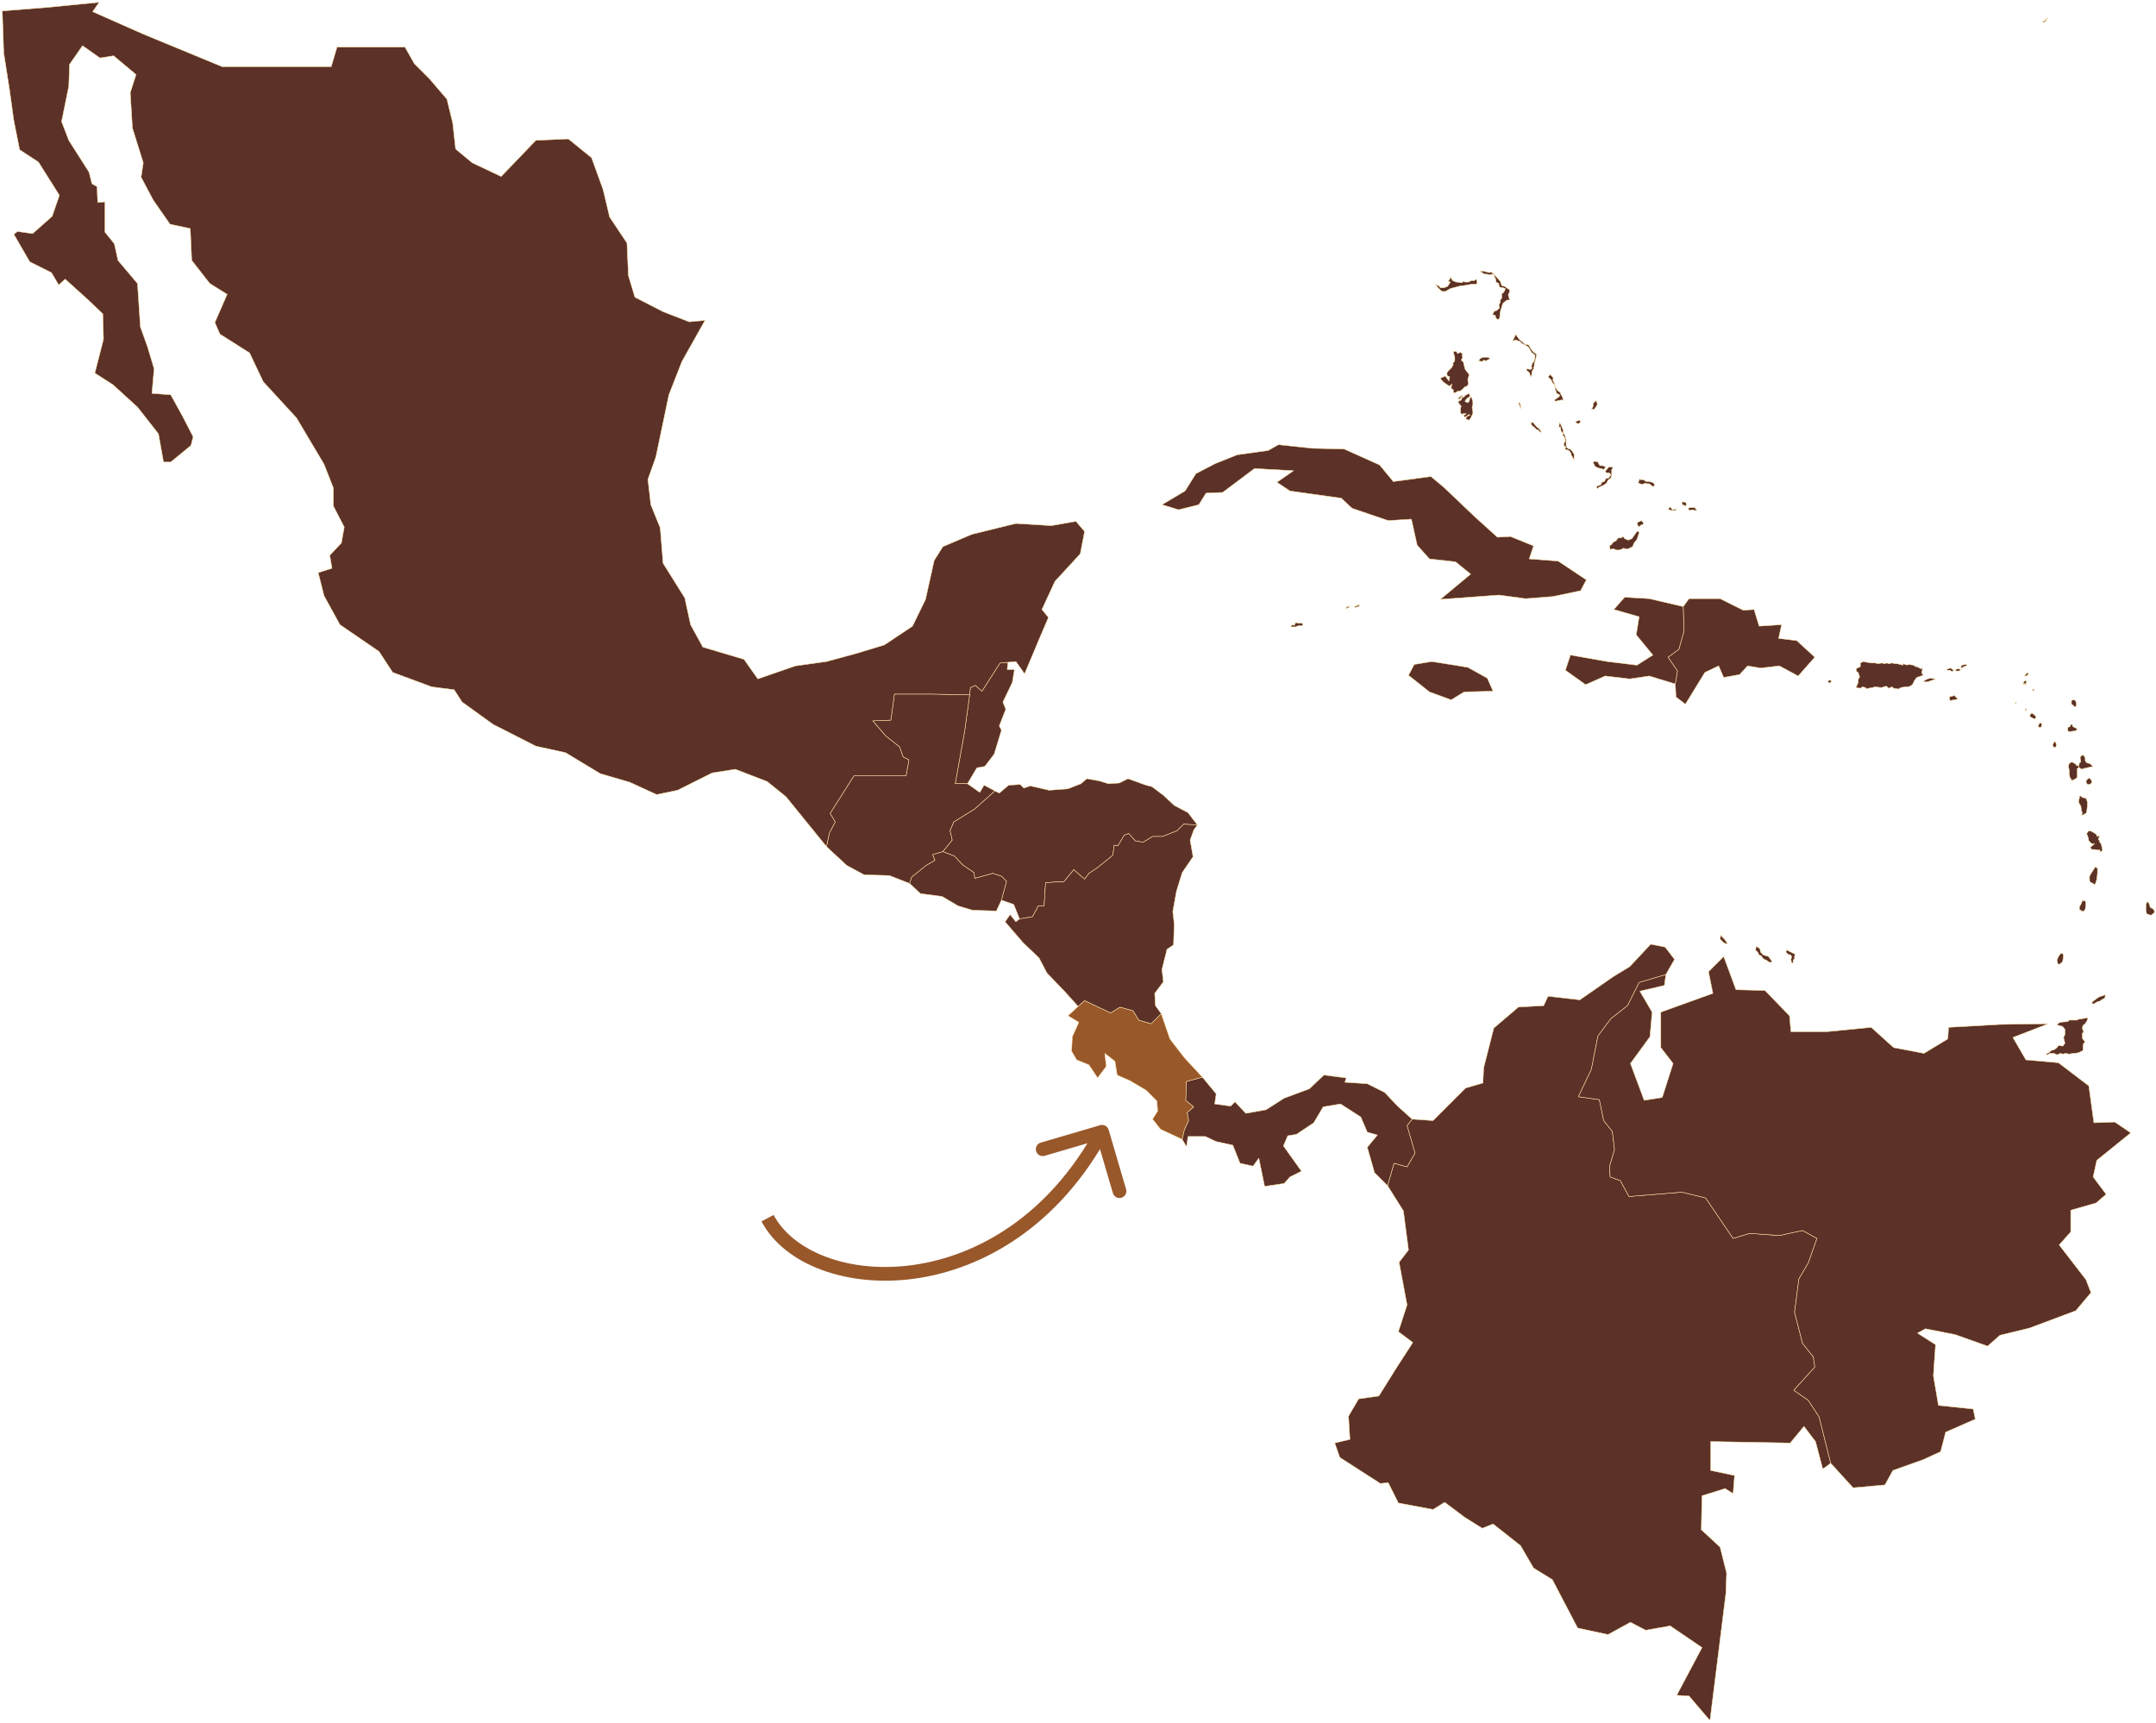 <svg class="country" viewBox="0 0 941 752" fill="none" xmlns="http://www.w3.org/2000/svg">
<path d="M422.259 342.076H416.895L420.997 319.359L423.206 303.267L423.521 300.112L425.73 299.166L428.57 301.69L436.459 289.384L439.93 289.069L439.614 292.224H442.77L441.823 297.903L437.721 306.422L438.983 309.578L436.143 316.835L437.09 318.728L433.934 329.14L429.832 334.504L426.361 335.135L422.259 342.076Z" fill="#5C3127" stroke="#FFE6A7" stroke-width="0.2" stroke-linecap="round" stroke-linejoin="round"/>
<path d="M727.081 425.373L715.405 428.844L710.356 438.941L703.099 444.62L697.419 452.193L694.579 466.706L688.899 478.696L698.05 479.958L699.943 489.108L703.73 493.841L704.676 501.729L702.468 509.301L702.783 513.719L707.201 515.296L710.987 522.238L734.023 520.345L744.436 522.869L756.427 540.538L763.684 538.329L776.622 539.276L786.719 537.067L793.03 540.538L789.244 551.266L785.142 558.207L783.249 572.721L786.719 586.288L791.453 592.283L792.084 596.7L782.933 606.797L789.244 611.214L793.977 618.471L799.026 638.664L795.555 641.189L792.399 629.199L787.351 622.573L781.355 629.83L746.645 629.199V641.82L757.058 644.028L756.427 651.916L752.956 649.708L742.858 652.863L742.542 667.692L750.747 675.265L753.587 686.623L753.271 695.458L746.329 750.989L737.178 740.262L731.814 739.946L742.858 719.122L728.974 709.656L718.245 711.549L711.619 708.079L701.837 713.442L688.584 710.603L677.539 689.463L669.335 684.415L663.655 674.634L651.664 665.168L646.931 667.061L639.358 662.328L630.522 655.702L625.474 658.858L610.327 656.018L605.909 647.183L602.438 647.499L584.767 636.14L582.559 629.83L589.185 628.252L588.554 618.156L592.972 610.583L601.807 609.321L609.696 596.7L616.638 585.973L610.327 581.24L614.114 569.566L610.643 550.95L614.745 545.586L612.536 528.548L605.594 517.505L608.434 507.724L614.114 509.301L617.585 503.307L614.114 491.317L616.322 488.477L625.474 489.108L639.673 474.91L647.246 472.701L647.562 466.075L651.98 448.722L662.708 439.572L673.753 438.941L675.646 434.839L689.53 436.417L704.045 426.32L711.303 421.903L720.454 412.122L726.765 413.384L730.867 418.748L727.081 425.373Z" fill="#5C3127" stroke="#FFE6A7" stroke-width="0.2" stroke-linecap="round" stroke-linejoin="round"/>
<path d="M506.826 442.411L510.613 453.455L516.924 461.658L524.812 470.177L517.87 472.07L517.555 480.274L521.026 483.113L518.186 485.637L518.817 489.108L516.924 493.21L515.977 497.312L506.51 492.894L503.04 488.477L505.248 485.006L504.933 480.589L500.199 475.856L493.257 471.755L487.577 469.23L486.631 463.236L482.213 459.765L482.844 465.444L479.058 470.493L475.271 464.813L469.907 462.605L467.698 458.818L468.013 452.508L470.853 446.198L466.12 443.358L470.538 439.256L473.378 436.732L484.738 442.096L488.84 439.572L494.52 441.149L497.044 445.251L502.408 446.829L506.826 442.411Z" fill="#99582A" stroke="#FFE6A7" stroke-width="0.2" stroke-linecap="round" stroke-linejoin="round"/>
<path d="M602.122 202.932L608.118 210.189L624.526 207.98L630.206 212.713L643.459 225.334L653.557 234.484L659.237 234.169L669.334 238.27L667.441 243.95L680.063 244.896L692.369 253.1L689.845 257.833L677.854 260.357L665.863 261.303L654.188 259.726L628.628 261.619L641.881 250.576L635.255 245.212L623.895 243.95L618.531 237.955L616.006 226.596L605.909 227.227L590.131 221.863L585.398 217.446L562.994 214.291L557.314 210.505L564.572 205.456L547.532 204.51L533.648 214.922L526.39 215.237L523.235 220.286L514.399 222.494L507.142 220.286L517.239 214.291L521.972 206.718L530.492 202.301L539.959 198.515L553.527 196.622L557.945 194.098L572.776 195.675L586.66 195.991L602.122 202.932Z" fill="#5C3127" stroke="#FFE6A7" stroke-width="0.2" stroke-linecap="round" stroke-linejoin="round"/>
<path d="M731.182 298.534L732.128 292.855L728.026 286.86L732.76 283.39L734.969 275.502L734.653 264.774L737.177 261.303H750.746L760.843 266.351L765.577 266.036L767.786 273.293L777.568 272.662L776.305 278.657L784.194 279.603L792.083 286.86L784.825 295.064L776.621 290.646L768.417 291.593L762.737 290.646L759.266 294.433L752.324 295.695L750.115 290.646L744.119 293.486L735.599 307.369L731.497 304.214L731.182 298.534Z" fill="#5C3127" stroke="#FFE6A7" stroke-width="0.2" stroke-linecap="round" stroke-linejoin="round"/>
<path d="M423.206 303.267L420.997 319.359L416.895 342.076H422.259L427.623 345.862L429.517 342.707L434.25 345.231L425.414 353.119L416.263 358.799L414.686 362.585L415.632 366.687L411.53 371.735L407.112 372.997L408.059 375.521L404.273 377.73L397.962 382.778L397.015 385.618L388.179 382.147L377.135 381.831L369.562 377.73L360.727 369.526L361.989 363.531L364.513 358.799L362.304 355.012L372.718 338.605H395.437L396.699 331.664L394.175 330.402L392.597 325.985L386.602 321.252L380.922 314.626L388.811 314.31L390.388 302.952H406.797L423.206 303.267Z" fill="#5C3127" stroke="#FFE6A7" stroke-width="0.2" stroke-linecap="round" stroke-linejoin="round"/>
<path d="M522.604 360.061L516.608 359.745L513.768 362.585L507.457 365.109H503.04L498.938 367.633L495.467 367.002L492.627 363.847L490.733 364.478L487.893 369.211L486.316 368.895L485.685 373.313L479.058 378.677L475.271 381.201L473.378 383.725L468.645 379.623L464.227 384.987H460.441L456.338 385.302L455.707 395.399H453.183L450.658 400.132L444.979 401.078L442.454 394.768L437.09 392.875L439.299 384.671L437.09 382.463L433.303 381.201L425.414 383.409L425.099 380.885L420.05 377.414L416.579 373.628L411.53 371.735L415.632 366.687L414.686 362.585L416.264 358.799L425.414 353.119L434.25 345.231L436.143 346.178L440.245 342.707L445.294 342.392L446.872 343.969L449.712 343.023L457.916 344.916L466.12 344.285L471.8 342.076L474.325 339.868L479.689 340.814L483.791 342.076L488.524 341.761L492.311 339.868L500.2 342.707L502.724 343.338L507.773 347.125L512.506 351.542L518.502 354.697L522.604 360.061Z" fill="#5C3127" stroke="#FFE6A7" stroke-width="0.2" stroke-linecap="round" stroke-linejoin="round"/>
<path d="M734.653 264.774L734.969 275.502L732.76 283.39L728.027 286.86L732.129 292.855L731.182 298.535L719.822 295.064L711.303 296.326L700.574 295.064L692.054 298.85L683.219 292.54L685.428 285.914L701.521 288.754L714.458 290.331L721.4 285.914L714.143 277.079L715.405 269.191L704.361 266.036L709.094 260.672L719.822 261.303L734.653 264.774Z" fill="#5C3127" stroke="#FFE6A7" stroke-width="0.2" stroke-linecap="round" stroke-linejoin="round"/>
<path d="M639.042 302.005L633.362 305.476L623.895 302.005L614.744 294.748L617.269 290.015L624.842 288.753L628.944 289.384L640.619 291.278L649.139 296.01L651.664 301.69L639.042 302.005Z" fill="#5C3127" stroke="#FFE6A7" stroke-width="0.2" stroke-linecap="round" stroke-linejoin="round"/>
<path d="M300.772 140.459L307.715 139.828L297.617 157.813L291.937 172.327L286.257 199.462L282.786 209.243L284.048 220.286L288.15 230.382L289.413 245.843L298.879 260.988L301.404 272.662L306.768 282.443L324.754 287.807L330.75 296.326L347.158 290.647L360.727 288.754L374.611 284.967L385.971 281.497L398.278 273.293L403.957 261.619L407.744 244.581L411.531 238.586L424.153 233.222L443.401 228.489L458.863 229.436L469.592 227.543L473.378 231.96L471.485 241.741L460.441 253.731L454.761 266.036L457.601 269.507L453.814 278.341L447.188 294.117L443.401 288.754L439.93 289.069L436.459 289.385L428.57 301.69L425.73 299.166L423.522 300.112L423.206 303.267L406.797 302.952H390.389L388.811 314.311L380.922 314.626L386.602 321.252L392.598 325.985L394.175 330.402L396.7 331.664L395.438 338.606H372.718L362.305 355.013L364.514 358.799L361.989 363.532L360.727 369.526L343.056 347.756L334.852 341.13L320.968 335.766L310.87 337.343L295.724 344.916L286.573 346.809L274.897 341.445L261.96 337.659L246.814 328.509L233.876 325.669L215.259 316.204L201.69 306.423L198.219 301.059L188.437 299.797L171.397 293.486L165.402 284.336L148.362 272.662L141.42 260.041L138.895 249.945L144.891 248.052L143.944 242.372L148.993 237.008L150.255 230.067L145.522 220.917V213.029L141.42 202.617L129.429 182.424L114.914 166.648L108.918 154.027L95.981 145.823L93.772 140.775L99.136 128.47L91.563 123.737L83.674 113.64L83.043 99.757L74.208 97.864L66.95 87.452L61.586 77.356L62.532 71.045L57.799 55.9L56.852 40.44L59.377 32.552L49.595 24.348L43.599 25.295L36.026 19.931L30.346 28.135L30.031 37.6L26.875 53.061L30.031 61.264L38.866 75.147L40.128 80.195L42.337 81.457L42.653 88.399L45.808 88.083V101.335L49.91 106.383L51.488 113.64L60.008 123.737L61.27 142.668L64.426 151.503L67.266 160.968L66.319 171.696L74.523 172.327L79.572 181.477L84.305 190.627L83.359 194.413L74.523 201.67H71.368L69.159 189.365L60.008 177.691L49.279 167.91L41.391 162.861L45.177 148.032L44.861 136.989L38.235 130.678L28.453 121.844L25.613 124.368L22.457 119.004L12.991 114.271L6.049 102.282L7.627 101.02L14.253 101.966L22.773 94.394L25.928 85.244L16.777 70.73L8.573 65.366L6.049 52.745L4.155 39.178L1.631 23.086L1 4.786L20.88 3.209L43.284 1L40.444 5.102L62.532 14.883L96.927 29.081H131.007H144.575L147.1 20.562H176.761L180.863 27.819L187.49 34.445L195.063 43.28L197.588 53.692L198.85 65.05L206.107 71.045L218.729 77.04L233.876 61.264L248.076 60.633L258.173 68.837L263.222 82.719L266.062 94.709L273.635 106.068L274.266 120.266L277.106 129.732L289.413 136.042L300.772 140.459Z" fill="#5C3127" stroke="#FFE6A7" stroke-width="0.2" stroke-linecap="round" stroke-linejoin="round"/>
<path d="M522.603 360.061L521.025 362.27L519.448 366.687L520.71 373.944L515.977 380.885L513.452 389.089L511.875 397.923L512.506 403.287L512.19 412.437L509.35 414.33L507.141 423.165L507.773 428.529L503.986 433.577L504.301 438.941L506.826 442.412L502.408 446.829L497.044 445.251L494.519 441.15L488.839 439.572L484.737 442.096L473.377 436.732L470.538 439.257L464.858 432.946L456.969 424.743L453.498 418.117L446.556 411.491L438.667 402.341L440.876 399.186L443.4 402.341L444.978 401.079L450.658 400.132L453.182 395.399H455.707L456.338 385.303L460.44 384.987H464.227L468.644 379.623L473.377 383.725L475.271 381.201L479.057 378.677L485.684 373.313L486.315 368.896L487.893 369.211L490.733 364.478L492.626 363.847L495.466 367.003L498.937 367.634L503.039 365.109H507.457L513.768 362.585L516.608 359.746L522.603 360.061Z" fill="#5C3127" stroke="#FFE6A7" stroke-width="0.2" stroke-linecap="round" stroke-linejoin="round"/>
<path d="M616.321 488.478L614.113 491.317L617.584 503.307L614.113 509.302L608.433 507.724L605.593 517.505L599.913 511.826L596.757 500.783L601.175 495.419L596.757 494.157L593.917 487.531L585.082 481.852L577.509 483.114L573.407 490.055L565.833 495.103L562.047 495.735L560.154 500.152L568.042 511.195L562.994 513.719L560.469 516.559L551.949 517.821L549.425 505.516L546.9 508.986L541.221 507.724L538.065 499.836L530.807 498.259L526.074 496.05H518.501L517.87 500.467L515.977 497.312L516.923 493.21L518.817 489.109L518.185 485.638L521.025 483.114L517.554 480.274L517.87 472.071L524.812 470.177L530.807 477.434L530.176 481.852L537.118 482.798L539.012 480.905L543.745 485.953L552.58 484.376L560.469 479.328L571.513 475.226L577.824 469.231L587.606 470.493L586.975 472.386L596.757 473.017L604.331 476.803L610.01 482.798L616.321 488.478Z" fill="#5C3127" stroke="#FFE6A7" stroke-width="0.2" stroke-linecap="round" stroke-linejoin="round"/>
<path d="M437.09 392.875L434.881 397.608L424.468 397.292L418.157 395.399L411.214 391.297L401.748 390.035L397.015 385.618L397.961 382.779L404.272 377.73L408.059 375.522L407.112 372.997L411.53 371.735L416.579 373.628L420.05 377.415L425.099 380.885L425.414 383.41L433.303 381.201L437.09 382.463L439.298 384.672L437.09 392.875Z" fill="#5C3127" stroke="#FFE6A7" stroke-width="0.2" stroke-linecap="round" stroke-linejoin="round"/>
<path d="M929.979 494.472L915.148 506.462L913.57 513.719L919.25 521.291L914.832 525.077L903.788 528.233V537.698L898.739 543.378L910.415 558.522L912.623 564.202L905.997 572.09L885.802 579.662L872.864 582.817L867.5 587.55L853.3 582.502L840.362 579.978L836.891 581.871L844.78 586.919L843.834 600.487L846.042 613.423L861.189 615L862.135 619.418L849.198 625.097L846.989 633.616L839.416 637.087L826.163 641.819L822.692 648.13L808.807 649.392L799.025 638.664L793.977 618.471L789.243 611.214L782.932 606.797L792.083 596.7L791.452 592.283L786.719 586.288L783.248 572.721L785.141 558.207L789.243 551.265L793.03 540.538L786.719 537.067L776.621 539.276L763.684 538.329L756.426 540.538L744.435 522.869L734.022 520.345L710.987 522.238L707.2 515.296L702.783 513.719L702.467 509.301L704.676 501.729L703.729 493.841L699.943 489.108L698.049 479.958L688.898 478.696L694.578 466.706L697.418 452.192L703.098 444.62L710.356 438.941L715.405 428.844L727.08 425.373L726.449 430.106L715.72 432.63L721.085 441.78L720.138 452.508L711.618 464.182L717.614 480.274L725.502 479.012L730.236 464.182L724.871 457.241V441.78L747.591 433.577L745.697 424.111L752.324 417.485L757.688 431.999L770.31 432.315L781.039 443.358L781.67 450.299H797.448L816.696 448.406L826.478 457.241L839.731 459.765L850.145 453.455L850.46 448.406L872.864 447.144L894.006 446.829L878.544 452.823L884.224 462.605L898.424 463.867L911.677 473.963L913.886 490.055L923.037 489.739L929.979 494.472Z" fill="#5C3127" stroke="#FFE6A7" stroke-width="0.2" stroke-linecap="round" stroke-linejoin="round"/>
<path d="M753.902 412.122L752.324 411.491L750.746 409.913L751.062 408.02L751.693 408.967L752.955 410.229L753.902 411.806V412.122Z" fill="#5C3127" stroke="#FFE6A7" stroke-width="0.2" stroke-linecap="round" stroke-linejoin="round"/>
<path d="M884.224 295.064H883.593L884.539 293.802H885.486L884.855 294.748L884.224 295.064Z" fill="#5C3127" stroke="#FFE6A7" stroke-width="0.2" stroke-linecap="round" stroke-linejoin="round"/>
<path d="M904.734 317.15L906.628 318.097L905.996 319.043H905.365L903.157 319.359L902.525 319.043V317.466L903.472 317.15L903.788 316.204H904.419L904.734 317.15Z" fill="#5C3127" stroke="#FFE6A7" stroke-width="0.2" stroke-linecap="round" stroke-linejoin="round"/>
<path d="M904.735 305.476H905.366L905.997 306.107L906.312 307.369L905.997 308.316L905.366 308.631L905.05 308L904.104 307.369V305.792L904.735 305.476Z" fill="#5C3127" stroke="#FFE6A7" stroke-width="0.2" stroke-linecap="round" stroke-linejoin="round"/>
<path d="M714.458 235.431L713.196 237.008L712.564 238.586L710.671 239.532H709.093L708.778 239.217L707.516 239.848L705.938 240.163L704.045 239.532L702.782 239.848L702.467 238.27L703.414 237.639L704.045 236.693L705.307 236.062L706.253 234.8H707.516L708.462 234.169L709.093 235.115L710.671 235.746L712.249 235.115L714.458 231.96H715.404V232.591L714.458 235.431Z" fill="#5C3127" stroke="#FFE6A7" stroke-width="0.2" stroke-linecap="round" stroke-linejoin="round"/>
<path d="M715.089 230.067L714.458 228.174L716.351 227.227L717.298 228.174V228.805L716.351 229.12L715.089 230.067Z" fill="#5C3127" stroke="#FFE6A7" stroke-width="0.2" stroke-linecap="round" stroke-linejoin="round"/>
<path d="M716.351 209.558L716.982 209.243L718.56 210.189H719.822L721.084 210.505L722.031 211.136V212.082L721.4 212.398L719.822 211.136H718.56L718.244 210.82L716.667 211.451L715.089 210.82V210.505L715.72 208.927L716.351 209.558Z" fill="#5C3127" stroke="#FFE6A7" stroke-width="0.2" stroke-linecap="round" stroke-linejoin="round"/>
<path d="M704.045 203.879L703.414 205.141V207.35L703.098 208.612L701.836 209.558L701.205 210.82L699.943 211.767L697.734 212.713L697.418 213.344L696.787 212.713L697.103 212.082L698.365 211.767L698.996 211.136V210.505L700.258 210.189L700.889 208.927L702.151 208.612L703.098 207.35L702.467 206.403H701.205L700.574 205.772L701.836 204.194L702.151 203.879H704.045Z" fill="#5C3127" stroke="#FFE6A7" stroke-width="0.2" stroke-linecap="round" stroke-linejoin="round"/>
<path d="M698.049 202.933L698.364 203.248H699.627L700.889 203.879L699.627 205.141L699.311 204.51H698.68L697.418 204.195L696.156 203.564L695.209 201.67L696.156 201.355L697.418 201.67L698.049 202.933Z" fill="#5C3127" stroke="#FFE6A7" stroke-width="0.2" stroke-linecap="round" stroke-linejoin="round"/>
<path d="M669.019 184.317L670.912 186.526L671.859 187.157L672.806 188.734L671.859 188.419L671.543 187.788L670.597 187.472L669.334 186.21L668.703 185.894L668.072 184.632L669.019 184.317Z" fill="#5C3127" stroke="#FFE6A7" stroke-width="0.2" stroke-linecap="round" stroke-linejoin="round"/>
<path d="M680.695 184.317L681.641 186.21L682.272 187.788V189.05L682.903 189.681L683.534 191.889V194.729L684.166 195.676L685.743 196.307L687.006 198.2V200.724L685.743 198.515V197.884L684.797 196.622L682.903 195.991L683.534 195.36L682.588 194.414V193.467L683.219 192.52L682.903 190.943L681.957 189.681L682.272 189.365L681.326 188.103L681.01 186.21L680.379 186.526L680.695 184.317Z" fill="#5C3127" stroke="#FFE6A7" stroke-width="0.2" stroke-linecap="round" stroke-linejoin="round"/>
<path d="M689.845 184.317L688.899 184.948L687.952 184.632L687.637 184.001L689.53 183.37L689.845 184.317Z" fill="#5C3127" stroke="#FFE6A7" stroke-width="0.2" stroke-linecap="round" stroke-linejoin="round"/>
<path d="M663.97 178.322L663.655 178.006L662.708 175.798H663.339L663.97 178.322Z" fill="#5C3127" stroke="#FFE6A7" stroke-width="0.2" stroke-linecap="round" stroke-linejoin="round"/>
<path d="M697.103 176.744L695.84 178.637H694.578L695.209 177.691L695.525 175.798L696.787 174.851L697.103 176.113V176.744Z" fill="#5C3127" stroke="#FFE6A7" stroke-width="0.2" stroke-linecap="round" stroke-linejoin="round"/>
<path d="M638.726 172.958L637.779 173.274L637.148 174.22L636.201 173.905L638.095 172.643L638.726 172.958Z" fill="#5C3127" stroke="#FFE6A7" stroke-width="0.2" stroke-linecap="round" stroke-linejoin="round"/>
<path d="M639.357 175.167L640.62 175.798L641.251 175.167L641.566 173.589L642.197 173.273L642.829 175.167V176.744L642.513 177.691L642.829 179.584V180.53L641.566 183.055L640.935 183.37L639.673 182.739L640.304 181.792L641.566 181.161L641.251 180.846L639.357 182.108L638.726 181.477L639.989 180.53H638.726L638.095 180.846L637.464 180.215V178.006L637.78 177.375L636.518 175.798V175.167L637.78 174.536L638.095 173.589L639.042 173.273L639.357 172.642L641.251 171.696L641.566 172.958L639.989 174.22L639.357 175.167Z" fill="#5C3127" stroke="#FFE6A7" stroke-width="0.2" stroke-linecap="round" stroke-linejoin="round"/>
<path d="M681.957 173.274L682.272 174.851L681.641 174.536L680.063 174.851L678.801 175.167L678.486 174.536L679.432 173.905L680.694 172.958V172.327L679.432 171.696L678.801 169.803L678.486 167.91L677.223 166.648V166.017L675.646 164.439L676.592 163.493L677.854 164.755V166.332L678.486 167.279L678.801 168.856L679.748 170.434L681.01 171.381L681.326 172.327L681.957 173.274Z" fill="#5C3127" stroke="#FFE6A7" stroke-width="0.2" stroke-linecap="round" stroke-linejoin="round"/>
<path d="M649.455 155.92L650.401 156.551L648.508 157.498L647.561 157.182L646.93 157.813L645.353 157.498L645.984 156.551L647.246 155.92H649.455Z" fill="#5C3127" stroke="#FFE6A7" stroke-width="0.2" stroke-linecap="round" stroke-linejoin="round"/>
<path d="M636.202 154.343L637.464 153.712L638.411 154.658L638.095 155.289L638.411 155.92L637.78 157.182L638.727 158.129L639.357 160.968L639.989 161.915L641.251 163.493L640.62 165.701L640.935 167.594L640.304 168.541L639.357 168.856L638.095 170.118L637.149 170.75H636.202L635.255 171.381H634.309V170.118L633.362 169.487L633.678 167.594L632.731 168.541L632.1 168.225L630.207 166.963L629.26 166.017L628.629 165.07L630.838 164.124L632.416 166.332L632.731 164.439L631.784 164.124L631.469 163.177L631.784 162.23L633.678 160.337L634.309 159.075L633.993 158.76L634.94 157.498V155.92L634.309 153.712L634.624 153.396H635.571L636.202 154.343Z" fill="#5C3127" stroke="#FFE6A7" stroke-width="0.2" stroke-linecap="round" stroke-linejoin="round"/>
<path d="M661.761 146.139L662.077 146.77L663.023 148.032L665.548 150.241L667.126 150.556L667.441 150.872L668.072 152.134L669.019 153.396L670.597 154.658V155.289L669.966 157.813L669.65 158.444V159.391L669.334 160.969L668.703 161.915L668.388 164.124L668.072 164.439L667.441 162.546L666.179 161.6L666.495 160.969L668.072 161.284L668.703 160.653L668.388 160.022L668.703 158.76L669.65 157.498L669.966 155.92V154.974L668.388 153.712L667.126 151.503L666.179 150.872L664.286 149.925L663.339 148.979L661.446 148.348L660.184 148.979L661.446 146.139H661.761Z" fill="#5C3127" stroke="#FFE6A7" stroke-width="0.2" stroke-linecap="round" stroke-linejoin="round"/>
<path d="M633.993 122.475L635.571 123.106H635.886L638.095 123.422L638.726 122.79L639.357 123.106H640.935L642.197 122.475H643.46L644.406 121.844L644.722 123.422L644.406 124.053H643.46H642.197L638.726 124.684H637.78L633.046 125.946L630.838 127.208H629.575L628.944 126.892L627.998 125.946L626.42 124.053L628.313 124.999L628.629 125.63H630.207L631.784 124.999L633.046 123.106L632.1 122.79L632.731 121.844L633.046 120.897L633.993 122.475Z" fill="#5C3127" stroke="#FFE6A7" stroke-width="0.2" stroke-linecap="round" stroke-linejoin="round"/>
<path d="M647.561 118.373L650.086 119.004L650.717 118.689L651.979 119.635L654.819 122.79L655.45 124.683L656.712 124.999L658.921 126.577V127.208L658.29 128.785L658.921 130.994H657.659L656.081 132.256L655.765 132.887L654.819 136.042L654.503 138.882L653.872 139.513L652.926 138.882L652.61 137.62L651.348 137.304L652.294 135.727H652.926L654.503 134.465L654.188 133.202L654.819 131.94V130.994L655.45 130.047V128.154L656.081 127.839L656.712 126.892L657.028 125.945L656.081 125.63L654.503 125.315L654.188 124.368V123.737L652.926 123.106V122.159L651.979 119.951L651.348 119.635L650.401 119.951L648.823 119.635H647.877L645.983 118.373H647.561Z" fill="#5C3127" stroke="#FFE6A7" stroke-width="0.2" stroke-linecap="round" stroke-linejoin="round"/>
<path d="M887.379 301.69L887.063 300.744L888.01 301.059L887.379 301.69Z" fill="#5C3127" stroke="#FFE6A7" stroke-width="0.2" stroke-linecap="round" stroke-linejoin="round"/>
<path d="M894.006 8.257H893.059L892.744 8.572L893.059 9.203L891.797 9.835L891.481 9.519L892.113 9.203H892.428L892.744 8.257L893.69 7.941L894.006 8.257Z" fill="#5C3127" stroke="#FFE6A7" stroke-width="0.2" stroke-linecap="round" stroke-linejoin="round"/>
<path d="M938.814 399.501L936.921 398.87L936.605 397.292V394.768L937.237 393.506L937.868 394.137L938.499 396.03L940.077 396.977L940.392 398.239L938.814 399.501Z" fill="#5C3127" stroke="#FFE6A7" stroke-width="0.2" stroke-linecap="round" stroke-linejoin="round"/>
<path d="M773.15 420.009H772.204L770.941 419.063L769.995 418.747L769.048 417.801L768.732 417.17L767.786 416.854L767.155 415.592L766.208 414.645L766.524 413.068L768.101 414.014L768.417 415.592L769.679 416.854L771.888 417.485L772.519 418.432L773.466 419.694L773.15 420.009Z" fill="#5C3127" stroke="#FFE6A7" stroke-width="0.2" stroke-linecap="round" stroke-linejoin="round"/>
<path d="M563.941 272.662L564.887 272.977L565.518 271.715L566.781 272.031H568.358L568.674 272.662L568.043 273.293L567.412 272.977L566.15 273.293L565.518 273.608H563.31L563.941 272.662Z" fill="#5C3127" stroke="#FFE6A7" stroke-width="0.2" stroke-linecap="round" stroke-linejoin="round"/>
<path d="M589.5 264.774L587.291 265.721L587.922 264.774H589.5Z" fill="#5C3127" stroke="#FFE6A7" stroke-width="0.2" stroke-linecap="round" stroke-linejoin="round"/>
<path d="M591.394 265.09L591.078 264.774L593.602 263.828L592.972 264.774L591.394 265.09Z" fill="#5C3127" stroke="#FFE6A7" stroke-width="0.2" stroke-linecap="round" stroke-linejoin="round"/>
<path d="M908.837 348.071L910.414 348.386L911.045 349.964V351.857L910.73 354.381L910.414 355.012L909.783 355.328L908.521 355.959L908.837 354.697L908.521 354.066L908.205 351.857L907.259 350.28V349.333L907.574 348.386V347.44H908.205L908.837 348.071Z" fill="#5C3127" stroke="#FFE6A7" stroke-width="0.2" stroke-linecap="round" stroke-linejoin="round"/>
<path d="M900.002 420.009L898.74 420.956L898.108 420.64L897.793 419.063L898.424 417.485L899.371 416.223H900.317L900.633 417.17L900.317 419.378L900.002 420.009Z" fill="#5C3127" stroke="#FFE6A7" stroke-width="0.2" stroke-linecap="round" stroke-linejoin="round"/>
<path d="M890.851 317.466H889.904L889.589 316.835L890.22 315.573H890.851L891.167 316.204L890.851 317.466Z" fill="#5C3127" stroke="#FFE6A7" stroke-width="0.2" stroke-linecap="round" stroke-linejoin="round"/>
<path d="M888.642 312.733L888.326 313.679H887.695L886.433 313.048L885.802 312.417L886.748 311.155L888.326 312.417L888.642 312.733Z" fill="#5C3127" stroke="#FFE6A7" stroke-width="0.2" stroke-linecap="round" stroke-linejoin="round"/>
<path d="M914.201 386.249L913.57 385.618L912.308 384.987L911.992 384.356V382.463L912.308 381.832L914.517 378.361L915.463 378.992V381.201L915.148 383.725L914.832 384.987L914.201 386.249Z" fill="#5C3127" stroke="#FFE6A7" stroke-width="0.2" stroke-linecap="round" stroke-linejoin="round"/>
<path d="M884.224 298.535L882.962 298.219L883.593 297.273L884.54 296.957L884.224 298.535Z" fill="#5C3127" stroke="#FFE6A7" stroke-width="0.2" stroke-linecap="round" stroke-linejoin="round"/>
<path d="M896.846 323.46L897.477 324.723V325.669L896.846 326.3L896.215 325.985L895.899 325.038L896.846 323.46Z" fill="#5C3127" stroke="#FFE6A7" stroke-width="0.2" stroke-linecap="round" stroke-linejoin="round"/>
<path d="M798.71 298.219L797.764 297.588L798.079 296.957H799.026L799.341 297.273L798.71 298.219Z" fill="#5C3127" stroke="#FFE6A7" stroke-width="0.2" stroke-linecap="round" stroke-linejoin="round"/>
<path d="M844.78 296.641H844.149L841.309 297.588H839.416L840.047 296.957L841.309 296.326L842.572 296.01L844.465 296.326L844.78 296.641Z" fill="#5C3127" stroke="#FFE6A7" stroke-width="0.2" stroke-linecap="round" stroke-linejoin="round"/>
<path d="M814.803 289.069L816.696 289.384H818.589L819.536 289.7L821.429 289.384L822.376 289.7L823.638 289.384L824.269 289.7L825.847 289.384L827.109 289.7H828.056L830.58 290.331V289.7L832.473 290.331L832.789 290.015L835.313 290.331L835.944 290.962H836.575L838.469 291.909L839.1 291.593L838.784 293.802L839.415 294.748L836.575 295.695L835.629 296.957L834.682 298.85L833.736 299.481L832.789 299.797H831.527L829.633 300.112L828.687 300.743L826.478 300.428L825.847 299.797L824.269 300.428L823.322 299.481L821.114 300.112L818.274 299.797L817.327 300.112L815.434 300.428L814.803 300.743L814.171 300.112L812.909 299.797L811.963 300.428L810.069 300.112L811.016 297.903V296.641L811.647 295.379L811.016 293.486L810.385 293.171L810.069 291.909L811.331 291.278L811.963 290.962V289.384L813.225 288.753L814.803 289.069Z" fill="#5C3127" stroke="#FFE6A7" stroke-width="0.2" stroke-linecap="round" stroke-linejoin="round"/>
<path d="M884.224 298.535V298.85L882.962 298.535V298.219L884.224 298.535Z" fill="#5C3127" stroke="#FFE6A7" stroke-width="0.2" stroke-linecap="round" stroke-linejoin="round"/>
<path d="M737.493 221.548H739.702L740.649 222.81H739.702L738.756 222.494L737.178 222.81L736.862 221.863L737.493 221.548Z" fill="#5C3127" stroke="#FFE6A7" stroke-width="0.2" stroke-linecap="round" stroke-linejoin="round"/>
<path d="M728.973 221.232L729.92 222.494L731.813 222.179L731.182 222.81H729.288L728.026 222.179L728.973 221.232Z" fill="#5C3127" stroke="#FFE6A7" stroke-width="0.2" stroke-linecap="round" stroke-linejoin="round"/>
<path d="M735.916 219.339V220.917L734.338 220.286L734.022 219.339L734.338 219.024L735.916 219.339Z" fill="#5C3127" stroke="#FFE6A7" stroke-width="0.2" stroke-linecap="round" stroke-linejoin="round"/>
<path d="M911.361 444.305L910.73 445.882L909.784 447.144L909.153 447.46L908.837 448.722L909.468 450.615L908.837 450.931V453.139L909.468 454.086L910.099 454.717L909.468 455.348L909.153 456.294V458.503L908.522 458.818L907.259 459.45L905.682 459.765H904.735L903.157 460.081L901.58 459.765L900.317 460.081L899.371 459.765L897.793 460.396L896.531 459.765H894.637L893.691 460.396L892.744 460.081L894.322 459.45L895.269 458.503L896.531 458.188L897.793 457.241L898.424 456.294L900.317 456.61L901.264 455.348L900.633 452.824L901.264 451.562V449.984V449.353L900.317 448.091L899.371 447.775L898.108 447.46L897.793 447.144L899.055 446.198L902.526 445.882L903.157 445.251H906.628L906.944 444.936L910.73 444.305H911.361Z" fill="#5C3127" stroke="#FFE6A7" stroke-width="0.2" stroke-linecap="round" stroke-linejoin="round"/>
<path d="M918.935 434.208L918.619 435.786L917.673 436.101L916.411 437.048H915.779L913.571 438.31L912.939 437.679L913.886 436.732L916.095 435.155L918.935 434.208Z" fill="#5C3127" stroke="#FFE6A7" stroke-width="0.2" stroke-linecap="round" stroke-linejoin="round"/>
<path d="M909.468 397.608L909.152 397.923L907.574 396.977V395.715L908.205 394.768L908.836 393.19H910.099L910.414 394.452L910.099 396.977L909.468 397.608Z" fill="#5C3127" stroke="#FFE6A7" stroke-width="0.2" stroke-linecap="round" stroke-linejoin="round"/>
<path d="M858.664 290.331L857.402 290.962H857.086L856.14 291.593L855.824 291.278L856.14 290.331L858.033 290.016L858.664 290.331Z" fill="#5C3127" stroke="#FFE6A7" stroke-width="0.2" stroke-linecap="round" stroke-linejoin="round"/>
<path d="M853.615 304.214L854.562 305.161L851.091 305.792L850.775 304.214L852.984 303.583L853.615 304.214Z" fill="#5C3127" stroke="#FFE6A7" stroke-width="0.2" stroke-linecap="round" stroke-linejoin="round"/>
<path d="M855.824 292.224L855.193 292.855H853.615V292.224L854.562 291.909L855.824 292.224Z" fill="#5C3127" stroke="#FFE6A7" stroke-width="0.2" stroke-linecap="round" stroke-linejoin="round"/>
<path d="M851.407 291.593L852.669 292.54L852.038 293.171L851.091 292.54H849.514L850.145 291.909L851.407 291.593Z" fill="#5C3127" stroke="#FFE6A7" stroke-width="0.2" stroke-linecap="round" stroke-linejoin="round"/>
<path d="M782.616 420.325H781.985L781.67 418.748L781.985 417.801L781.67 416.855L780.408 416.539L779.461 415.593L779.776 414.646L783.563 416.539L783.248 417.17V418.432L782.616 419.063V420.325Z" fill="#5C3127" stroke="#FFE6A7" stroke-width="0.2" stroke-linecap="round" stroke-linejoin="round"/>
<path d="M884.539 309.893L883.908 310.209V309.578L884.224 309.262L884.539 309.893Z" fill="#5C3127" stroke="#FFE6A7" stroke-width="0.2" stroke-linecap="round" stroke-linejoin="round"/>
<path d="M879.806 307.053H879.49L879.806 306.422L880.121 306.738L879.806 307.053Z" fill="#5C3127" stroke="#FFE6A7" stroke-width="0.2" stroke-linecap="round" stroke-linejoin="round"/>
<path d="M915.148 364.478V365.109L916.411 364.794L915.779 366.371L916.411 367.002V367.633L917.041 368.264L917.673 371.104L916.726 372.051L916.411 370.788L916.095 371.104L914.202 370.788H912.939L912.308 369.842L914.202 368.264H912.939L911.677 367.002L911.362 365.425L910.73 363.847L911.677 362.585L912.939 362.9L914.517 363.847L915.148 364.478Z" fill="#5C3127" stroke="#FFE6A7" stroke-width="0.2" stroke-linecap="round" stroke-linejoin="round"/>
<path d="M911.992 342.392H911.045L910.414 341.13L910.73 340.499L911.676 339.552L912.623 340.183L912.938 341.13V341.761L911.992 342.392Z" fill="#5C3127" stroke="#FFE6A7" stroke-width="0.2" stroke-linecap="round" stroke-linejoin="round"/>
<path d="M906.313 334.188H907.26V334.82V335.135L906.628 335.451V337.975V339.237L905.997 339.868L904.104 340.814V340.183L903.473 339.552L903.157 337.975V336.397L902.842 334.82V333.873L903.473 332.926L904.42 332.611L905.997 333.557L906.313 334.188Z" fill="#5C3127" stroke="#FFE6A7" stroke-width="0.2" stroke-linecap="round" stroke-linejoin="round"/>
<path d="M910.73 332.926L911.992 333.242L913.57 334.504L909.468 335.451L908.521 335.766L907.259 334.819L907.574 332.926L908.205 332.611L907.89 330.718L908.205 330.087L909.152 329.456L910.099 330.718V331.98L910.73 332.926Z" fill="#5C3127" stroke="#FFE6A7" stroke-width="0.2" stroke-linecap="round" stroke-linejoin="round"/>
<path d="M483.878 493.155C483.412 491.565 481.744 490.655 480.155 491.122L454.249 498.729C452.659 499.196 451.749 500.863 452.215 502.453C452.682 504.043 454.35 504.953 455.939 504.486L478.967 497.724L485.729 520.751C486.196 522.341 487.863 523.251 489.453 522.784C491.043 522.318 491.953 520.65 491.486 519.061L483.878 493.155ZM332.348 533.105C342.39 552.08 369.848 562.211 399.374 558.081C429.208 553.909 461.92 535.205 483.633 495.438L478.367 492.562C457.552 530.684 426.473 548.233 398.543 552.139C370.305 556.089 346.027 546.125 337.652 530.299L332.348 533.105Z" fill="#99582A"/>
</svg>

